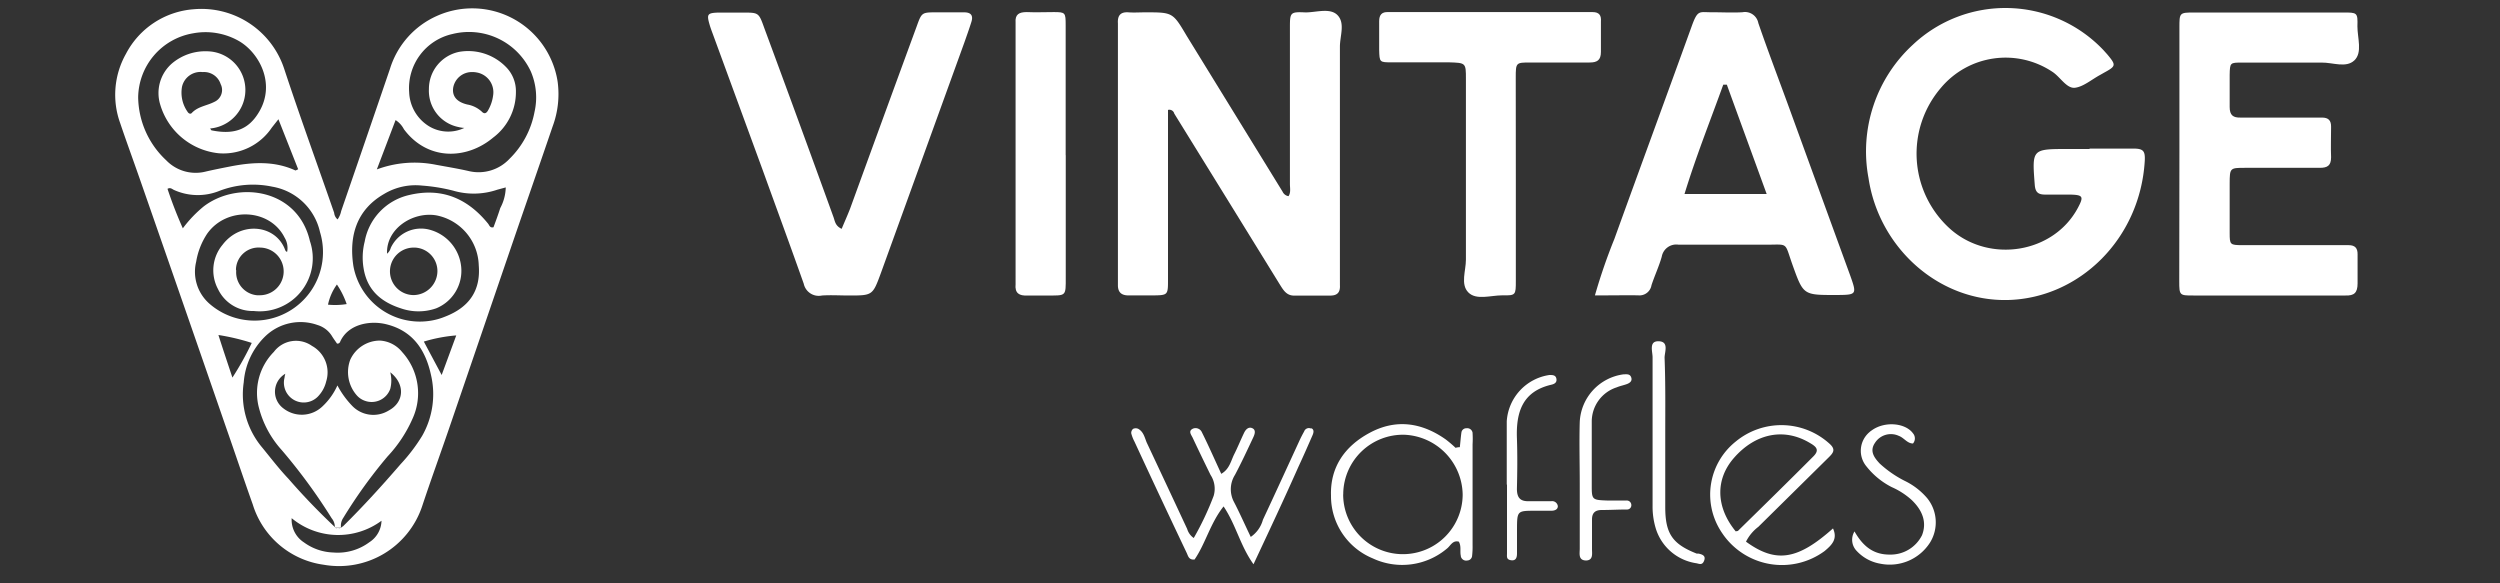 <svg id="Capa_1" data-name="Capa 1" xmlns="http://www.w3.org/2000/svg" viewBox="0 0 300 70"><rect x="0" y="0" width="300" height="70" fill="#333333" stroke="none"/><defs><style>.cls-1{fill:#fff;}</style></defs><title>logoClaroHor</title><path class="cls-1" d="M40.51,26.33a2.62,2.62,0,0,0,.43-1Q43.88,16.8,46.8,8.25a10.24,10.24,0,0,1,5.63-6.34A10.36,10.36,0,0,1,66.12,7.12a10.19,10.19,0,0,1,.8,2.71,11.11,11.11,0,0,1-.6,5.33c-1.57,4.61-3.18,9.22-4.76,13.83L54.11,50.77c-1.14,3.35-2.36,6.68-3.46,10a10.52,10.52,0,0,1-11.8,7,10.38,10.38,0,0,1-8.52-7.24c-1.07-3-2.07-6-3.12-9Q22.13,36.83,17,22.12c-.85-2.46-1.75-4.89-2.58-7.35a10,10,0,0,1,.7-8.32,10,10,0,0,1,8.13-5.34A10.45,10.45,0,0,1,34.1,8.25c1.91,5.79,4,11.53,6,17.29A1.16,1.16,0,0,0,40.51,26.33Zm.39,37,.29-.2c2.41-2.38,4.69-4.89,6.9-7.45a21.07,21.07,0,0,0,2.57-3.38A10.1,10.1,0,0,0,51.72,45c-.65-3-2.18-5.31-5.37-6.09-1.85-.46-4.52-.09-5.52,2.07a.34.34,0,0,1-.39.25c-.18-.27-.39-.55-.57-.84A3.07,3.07,0,0,0,38.1,39a6.09,6.09,0,0,0-6.25,1.34,8.56,8.56,0,0,0-2.6,5.53,9.9,9.9,0,0,0,2.27,7.9c1,1.23,2,2.53,3.11,3.7a79.86,79.86,0,0,0,5.56,5.78.41.41,0,0,0,.56.15h0a.45.45,0,0,0,.14-.1ZM25.22,15.42c.07.1.11.2.16.22,2.67.55,4.44-.07,5.69-2.18,2.07-3.43,0-7.19-2.46-8.57A8.09,8.09,0,0,0,23.16,4a7.9,7.9,0,0,0-6.58,7.67,10.51,10.51,0,0,0,3.36,7.56,4.91,4.91,0,0,0,4.78,1.35c1-.23,1.92-.41,2.88-.6,2.66-.52,5.3-.7,7.86.48a3.34,3.34,0,0,0,.32-.15l-2.37-6-.79,1a7,7,0,0,1-6.39,3.08,8.2,8.2,0,0,1-7-5.83,4.71,4.71,0,0,1,1.41-4.95A6.21,6.21,0,0,1,25,6.16a4.64,4.64,0,0,1,.19,9.26Zm20,4.91a13,13,0,0,1,7.08-.56c1.35.25,2.71.47,4,.77a5.08,5.08,0,0,0,4.84-1.48,10.6,10.6,0,0,0,3-5.62,7.86,7.86,0,0,0-.44-4.86,8.18,8.18,0,0,0-9.4-4.5,6.66,6.66,0,0,0-5.2,7,5,5,0,0,0,2.43,4.1,4.47,4.47,0,0,0,4.19.17,3.59,3.59,0,0,1-.72-.11,4.43,4.43,0,0,1-3.53-4.55,4.54,4.54,0,0,1,3.64-4.47A6.33,6.33,0,0,1,60.68,8a4.11,4.11,0,0,1,1.23,3,6.82,6.82,0,0,1-2.73,5.51c-3.14,2.64-7.85,2.83-10.71-1a2.86,2.86,0,0,0-1-1.1ZM34.46,30.21a2.4,2.4,0,0,0-.3-1.68c-1.73-3.5-6.95-3.78-9.29-.5a8.62,8.62,0,0,0-1.33,3.38,5.09,5.09,0,0,0,1.61,5.05A8.22,8.22,0,0,0,38.4,27.85a7.09,7.09,0,0,0-5.73-5.45,11.21,11.21,0,0,0-6.38.52,6.93,6.93,0,0,1-5.4-.12c-.22-.09-.43-.35-.79-.14a50.47,50.47,0,0,0,1.84,4.74,14.66,14.66,0,0,1,2.52-2.64c4.1-3.11,11.29-2.1,12.73,4.17a6.37,6.37,0,0,1-6.74,8.39,4.6,4.6,0,0,1-4.29-2.63,4.78,4.78,0,0,1,.55-5.32c2.19-2.88,6.4-2.42,7.51.63C34.27,30.1,34.32,30.21,34.46,30.21Zm12,.22a1.33,1.33,0,0,0,.43-.68,4,4,0,0,1,4.82-2.14A5.12,5.12,0,0,1,55.34,32a4.86,4.86,0,0,1-3,5,6.42,6.42,0,0,1-4.24,0c-2.36-.76-4.05-2.18-4.47-4.81A7.8,7.8,0,0,1,43.76,29a7,7,0,0,1,5.31-5.59c3.88-.93,7,.35,9.5,3.43.16.2.22.54.65.43.27-.73.56-1.51.81-2.3a5.49,5.49,0,0,0,.66-2.48l-1,.27a8.77,8.77,0,0,1-5.34.11,21.25,21.25,0,0,0-3.71-.6,7.31,7.31,0,0,0-4.54,1c-3.29,1.89-4.24,5-3.7,8.61a8.1,8.1,0,0,0,9.37,6.59A7.76,7.76,0,0,0,53.4,38c2.88-1.11,4.3-3.11,4.05-6.16a6.29,6.29,0,0,0-5.11-6c-2.86-.47-6.06,1.66-5.89,4.64Zm3.22-.72a2.85,2.85,0,0,0-.07,5.7,2.9,2.9,0,0,0,2.88-2.83,2.82,2.82,0,0,0-2.73-2.87ZM28.35,32.43a2.76,2.76,0,0,0,2.49,3h.31a2.86,2.86,0,0,0,.06-5.72,2.71,2.71,0,0,0-2.89,2.51,1.48,1.48,0,0,0,0,.21ZM35,62.18a3.23,3.23,0,0,0,1.48,2.91A6.28,6.28,0,0,0,40,66.3a6.36,6.36,0,0,0,4.32-1.23,3.15,3.15,0,0,0,1.46-2.58A8.74,8.74,0,0,1,35,62.18ZM24.32,8.65a2.27,2.27,0,0,0-2.48,1.77,4,4,0,0,0,.67,3c.11.19.34.31.49.15.74-.8,1.82-.88,2.71-1.34a1.56,1.56,0,0,0,.83-2l-.06-.13A2.09,2.09,0,0,0,24.32,8.65Zm32.4,0a2.27,2.27,0,0,0-2.34,1.89c-.14,1,.43,1.7,1.69,2a3.45,3.45,0,0,1,1.76.87c.31.32.56.16.74-.17a4.78,4.78,0,0,0,.6-1.76,2.41,2.41,0,0,0-2-2.79A2.11,2.11,0,0,0,56.72,8.65ZM27.89,45.31a35.92,35.92,0,0,0,2.32-4.16,26.14,26.14,0,0,0-4-.95C26.75,41.9,27.28,43.47,27.89,45.31ZM53,45l1.75-4.75a18.43,18.43,0,0,0-3.89.74ZM40.43,34.14a6.35,6.35,0,0,0-1.07,2.42,8.84,8.84,0,0,0,2.24-.07A9.92,9.92,0,0,0,40.43,34.14Z"/><path class="cls-1" d="M40.9,63.29a.43.43,0,0,1-.58.13.49.49,0,0,1-.12-.13Z"/><path class="cls-1" d="M40.92,63.29h-.74a1.64,1.64,0,0,0-.38-1.1,67.73,67.73,0,0,0-6-8.19,12,12,0,0,1-2.71-5,7,7,0,0,1,1.77-6.77,3.32,3.32,0,0,1,4.58-.72,3.63,3.63,0,0,1,1.7,4.27,3.83,3.83,0,0,1-.86,1.66,2.38,2.38,0,0,1-4.14-2.1,2.67,2.67,0,0,1,.1-.49,2.49,2.49,0,0,0-.91,3.4A2.53,2.53,0,0,0,34,49a3.58,3.58,0,0,0,4.66-.2,7.82,7.82,0,0,0,1.83-2.55,10.8,10.8,0,0,0,1.81,2.49,3.52,3.52,0,0,0,4.35.52c1.86-1,2-3.16.18-4.59a4,4,0,0,1,0,2,2.37,2.37,0,0,1-3,1.44,2.31,2.31,0,0,1-1-.65,4.23,4.23,0,0,1-.8-4.29,3.92,3.92,0,0,1,3.57-2.3,3.7,3.7,0,0,1,2.66,1.38,7.33,7.33,0,0,1,1.24,8,16,16,0,0,1-3,4.53,59.09,59.09,0,0,0-5.31,7.37A1.66,1.66,0,0,0,40.92,63.29Z"/><path class="cls-1" d="M140.16,13.19V33.54c0,1.89,0,1.89-1.9,1.91h-2.84c-.82,0-1.27-.36-1.27-1.21V2.81c-.06-.93.29-1.4,1.27-1.33.67.05,1.36,0,2,0,3.33,0,3.31,0,5,2.85L153.91,23a.94.94,0,0,0,.71.54c.3-.42.17-1,.17-1.46V3.4c0-1.9,0-2,1.87-1.91,1.32,0,3-.6,3.88.37s.25,2.47.25,3.74V34.2c.05.83-.26,1.27-1.15,1.27h-4.26c-1,.05-1.39-.68-1.82-1.36l-5.85-9.48-6.8-11a.6.6,0,0,0-.74-.44Z"/><path class="cls-1" d="M250.68,17.83H256c1.2,0,1.44.28,1.37,1.49-.56,9.36-7.85,16.46-16.41,16.68-8.39.2-15.51-6.35-16.74-14.64a17.38,17.38,0,0,1,5.33-16A16.21,16.21,0,0,1,252.4,6l.46.51c1.09,1.3,1.08,1.42-.35,2.2L252,9c-1,.54-2,1.41-3,1.53s-1.75-1.27-2.68-1.89a10.12,10.12,0,0,0-13.4,1.89,12.13,12.13,0,0,0,1.17,17c4.69,4.09,12.31,2.86,15.23-2.54.76-1.41.66-1.6-.91-1.64h-3c-.84,0-1.17-.29-1.24-1.17-.33-4.3-.36-4.3,4-4.3h2.63Z"/><path class="cls-1" d="M191.39,35.45a68,68,0,0,1,2.34-6.79c3.07-8.5,6.2-17,9.27-25.5.74-2.06.92-1.67,2.44-1.69,1.22,0,2.44.07,3.65,0A1.63,1.63,0,0,1,211,2.77v0c1.27,3.69,2.68,7.35,4,11q3.5,9.62,7,19.22c.85,2.39.85,2.4-1.76,2.41-3.86,0-3.84,0-5.15-3.65-1-2.83-.42-2.36-3.34-2.39H201.41a1.77,1.77,0,0,0-2,1.44c-.31,1.11-.85,2.27-1.23,3.42a1.46,1.46,0,0,1-1.6,1.22C194.9,35.42,193.28,35.45,191.39,35.45ZM212,23.28c-1.63-4.48-3.21-8.79-4.78-13.12h-.43c-1.55,4.31-3.25,8.55-4.65,13.12Z"/><path class="cls-1" d="M261.53,18.31v-15c0-1.78,0-1.81,1.79-1.81h17.86c1.69,0,1.76,0,1.71,1.66,0,1.4.63,3.15-.37,4.09s-2.59.24-3.93.26h-9.53c-1.45,0-1.47,0-1.5,1.48v3.85c0,1,.42,1.3,1.34,1.27h9.74c.77,0,1.1.34,1.09,1.11,0,1.22-.05,2.43,0,3.65,0,1-.43,1.27-1.35,1.27h-8.93c-1.87,0-1.88,0-1.89,1.91s0,3.92,0,5.89c0,1.43.05,1.47,1.5,1.48h12.78c.79,0,1.08.38,1.07,1.11V34c0,1.15-.42,1.49-1.44,1.46H263.2c-1.64,0-1.69,0-1.69-1.72Q261.52,26,261.53,18.31Z"/><path class="cls-1" d="M101,27.46c.34-.82.69-1.6,1-2.39q4-11,8-21.9c.61-1.69.61-1.69,2.44-1.69h3.25c.82,0,1.12.37.88,1.14s-.56,1.67-.85,2.49q-5,13.82-10,27.62c-1,2.72-1,2.73-3.83,2.73-1.08,0-2.17-.07-3.25,0a1.84,1.84,0,0,1-2.19-1.41v0c-1.6-4.52-3.25-9-4.89-13.54l-6-16.37c-.14-.38-.29-.77-.4-1.15-.37-1.27-.29-1.43,1-1.48h3c1.89,0,1.89,0,2.56,1.87Q95.9,14.67,100,26C100.19,26.48,100.19,27.09,101,27.46Z"/><path class="cls-1" d="M181.9,21.51V33.68c0,1.73,0,1.79-1.63,1.76-1.39,0-3.13.62-4.08-.36s-.28-2.59-.28-3.92V9.48c0-1.94,0-1.94-2.06-2H167c-1.45,0-1.46,0-1.5-1.49V2.54c0-.76.32-1.13,1.1-1.09h24.51c.8,0,1.06.4,1,1.13V6.23c0,1-.46,1.27-1.36,1.27h-7.1c-1.74,0-1.76,0-1.76,1.83Q181.89,15.44,181.9,21.51Z"/><path class="cls-1" d="M127.89,18.62V33.2c0,2.42.1,2.26-2.35,2.26h-2.23c-1,.06-1.55-.27-1.44-1.36V2.72c-.08-1,.42-1.27,1.34-1.27,1.08.05,2.16,0,3.24,0,1.39,0,1.43.06,1.43,1.55V18.62Z"/><path class="cls-1" d="M150.42,67.71c-1.6-2.23-2.09-4.71-3.59-6.94-1.59,2-2.17,4.46-3.48,6.37-.71.08-.78-.45-.95-.8q-3.17-6.66-6.26-13.34a4.51,4.51,0,0,1-.39-1,.62.62,0,0,1,.23-.54.72.72,0,0,1,.61,0c.62.35.76,1,1,1.61q2.44,5.19,4.87,10.4a2,2,0,0,0,.79,1.09,34.89,34.89,0,0,0,2.39-5.06,3,3,0,0,0-.37-2.5c-.73-1.49-1.46-3-2.16-4.49-.17-.35-.56-.8.06-1.08a.83.83,0,0,1,1.06.45h0c.42.84.82,1.7,1.21,2.55l1.11,2.43c1-.57,1.16-1.57,1.56-2.36s.77-1.71,1.18-2.56c.19-.4.54-.77,1-.55s.27.74.1,1.1c-.71,1.51-1.4,3-2.19,4.49a3.24,3.24,0,0,0-.11,3.28c.69,1.33,1.3,2.72,2,4.17a3.64,3.64,0,0,0,1.46-2.06c1.47-3.14,2.91-6.29,4.36-9.44.18-.4.38-.78.59-1.16a.6.6,0,0,1,.78-.36h.13c.3.18.22.51.11.78-.55,1.26-1.1,2.52-1.68,3.76C154.11,59.85,152.33,63.64,150.42,67.71Z"/><path class="cls-1" d="M175.18,53.66c.07-.62.11-1.19.19-1.76a.59.59,0,0,1,.6-.51.65.65,0,0,1,.74.55h0V52a11.3,11.3,0,0,1,0,1.3V65.42a9.43,9.43,0,0,1-.06,1.3.6.6,0,0,1-.58.54.65.65,0,0,1-.77-.5v-.05c-.13-.56.08-1.16-.24-1.71-.73-.2-1,.48-1.39.8a8.34,8.34,0,0,1-8.95,1.2,8.08,8.08,0,0,1-5-7.52c-.11-3.42,1.65-5.93,4.62-7.53,3.16-1.71,6.26-1.26,9.16.79a15.16,15.16,0,0,1,1.17,1A1.86,1.86,0,0,1,175.18,53.66Zm-14,5.67a7.17,7.17,0,1,0,14.34,0h0a7.3,7.3,0,0,0-7-7.16,7.17,7.17,0,0,0-7.33,7h0v.16Z"/><path class="cls-1" d="M209.52,65c3.59,2.61,6.19,2.2,10.44-1.59.59,1.29-.16,2-1,2.71a8.64,8.64,0,0,1-12.08-1.83c-.18-.25-.35-.5-.51-.77A8.14,8.14,0,0,1,208.27,53a8.6,8.6,0,0,1,11.31.28c.73.67.4,1.07-.11,1.58L211,63.22A5.1,5.1,0,0,0,209.52,65Zm-1.27-1.25c.13,0,.31,0,.39-.13,3-2.94,6-5.88,8.94-8.83.81-.79.37-1.19-.37-1.62-3.08-1.86-6.51-1.2-9.11,1.75-2.27,2.57-2.21,5.89.15,8.8Z"/><path class="cls-1" d="M199.83,52.16v8.69c0,3.17.85,4.43,3.77,5.58h.22c.45.1.9.25.68.84s-.58.39-.93.32a6,6,0,0,1-4.86-4.12,9,9,0,0,1-.4-2.78V42.88c0-.69-.46-1.93.68-1.93,1.36,0,.74,1.33.76,2C199.87,46.09,199.83,49.13,199.83,52.16Z"/><path class="cls-1" d="M222.54,63.77c1.08,1.91,2.39,2.79,4.23,2.78a4.21,4.21,0,0,0,3.87-2.32c.58-1.48.14-2.92-1.26-4.25A9,9,0,0,0,227,58.45,9.12,9.12,0,0,1,224,56a2.93,2.93,0,0,1,.32-4.13,2.34,2.34,0,0,1,.31-.24c1.53-1.1,4-.9,4.93.37a.94.94,0,0,1,0,1.22c-.69,0-1.07-.68-1.69-.91a2.26,2.26,0,0,0-2.87.83c-.69,1-.08,1.79.56,2.48a13.19,13.19,0,0,0,3,2.08,8.26,8.26,0,0,1,2.71,2.09,4.61,4.61,0,0,1,.35,5.29,5.73,5.73,0,0,1-6,2.56,5,5,0,0,1-2.81-1.52A1.92,1.92,0,0,1,222.54,63.77Z"/><path class="cls-1" d="M189.57,58c0-2.45-.07-4.91,0-7.36a6.05,6.05,0,0,1,5.26-5.72c.36,0,.75-.08.91.35s-.13.67-.49.81-.84.23-1.24.4a4.31,4.31,0,0,0-3,4.11v7.79c0,1.58.1,1.62,1.81,1.68.79,0,1.58,0,2.38,0a.55.55,0,0,1,.56.53.51.51,0,0,1-.47.55h-.07c-1,0-2,.06-3,.06-.81,0-1.19.35-1.18,1.17V65.9c0,.54.16,1.31-.68,1.36-1,0-.79-.84-.79-1.43V58Z"/><path class="cls-1" d="M180.81,58.14V50.56A6,6,0,0,1,185.93,45c.39,0,.76,0,.84.46s-.26.63-.63.71c-3.45.81-4.22,3.3-4.11,6.41.07,2,.05,4.05,0,6.07,0,1.14.45,1.55,1.54,1.49h2.6a.69.69,0,0,1,.77.6h0c0,.4-.37.54-.75.55h-1.95c-2.19,0-2.19,0-2.2,2.29V66.4c0,.46-.1.91-.7.83s-.5-.45-.5-.83V58.16Z"/></svg>
